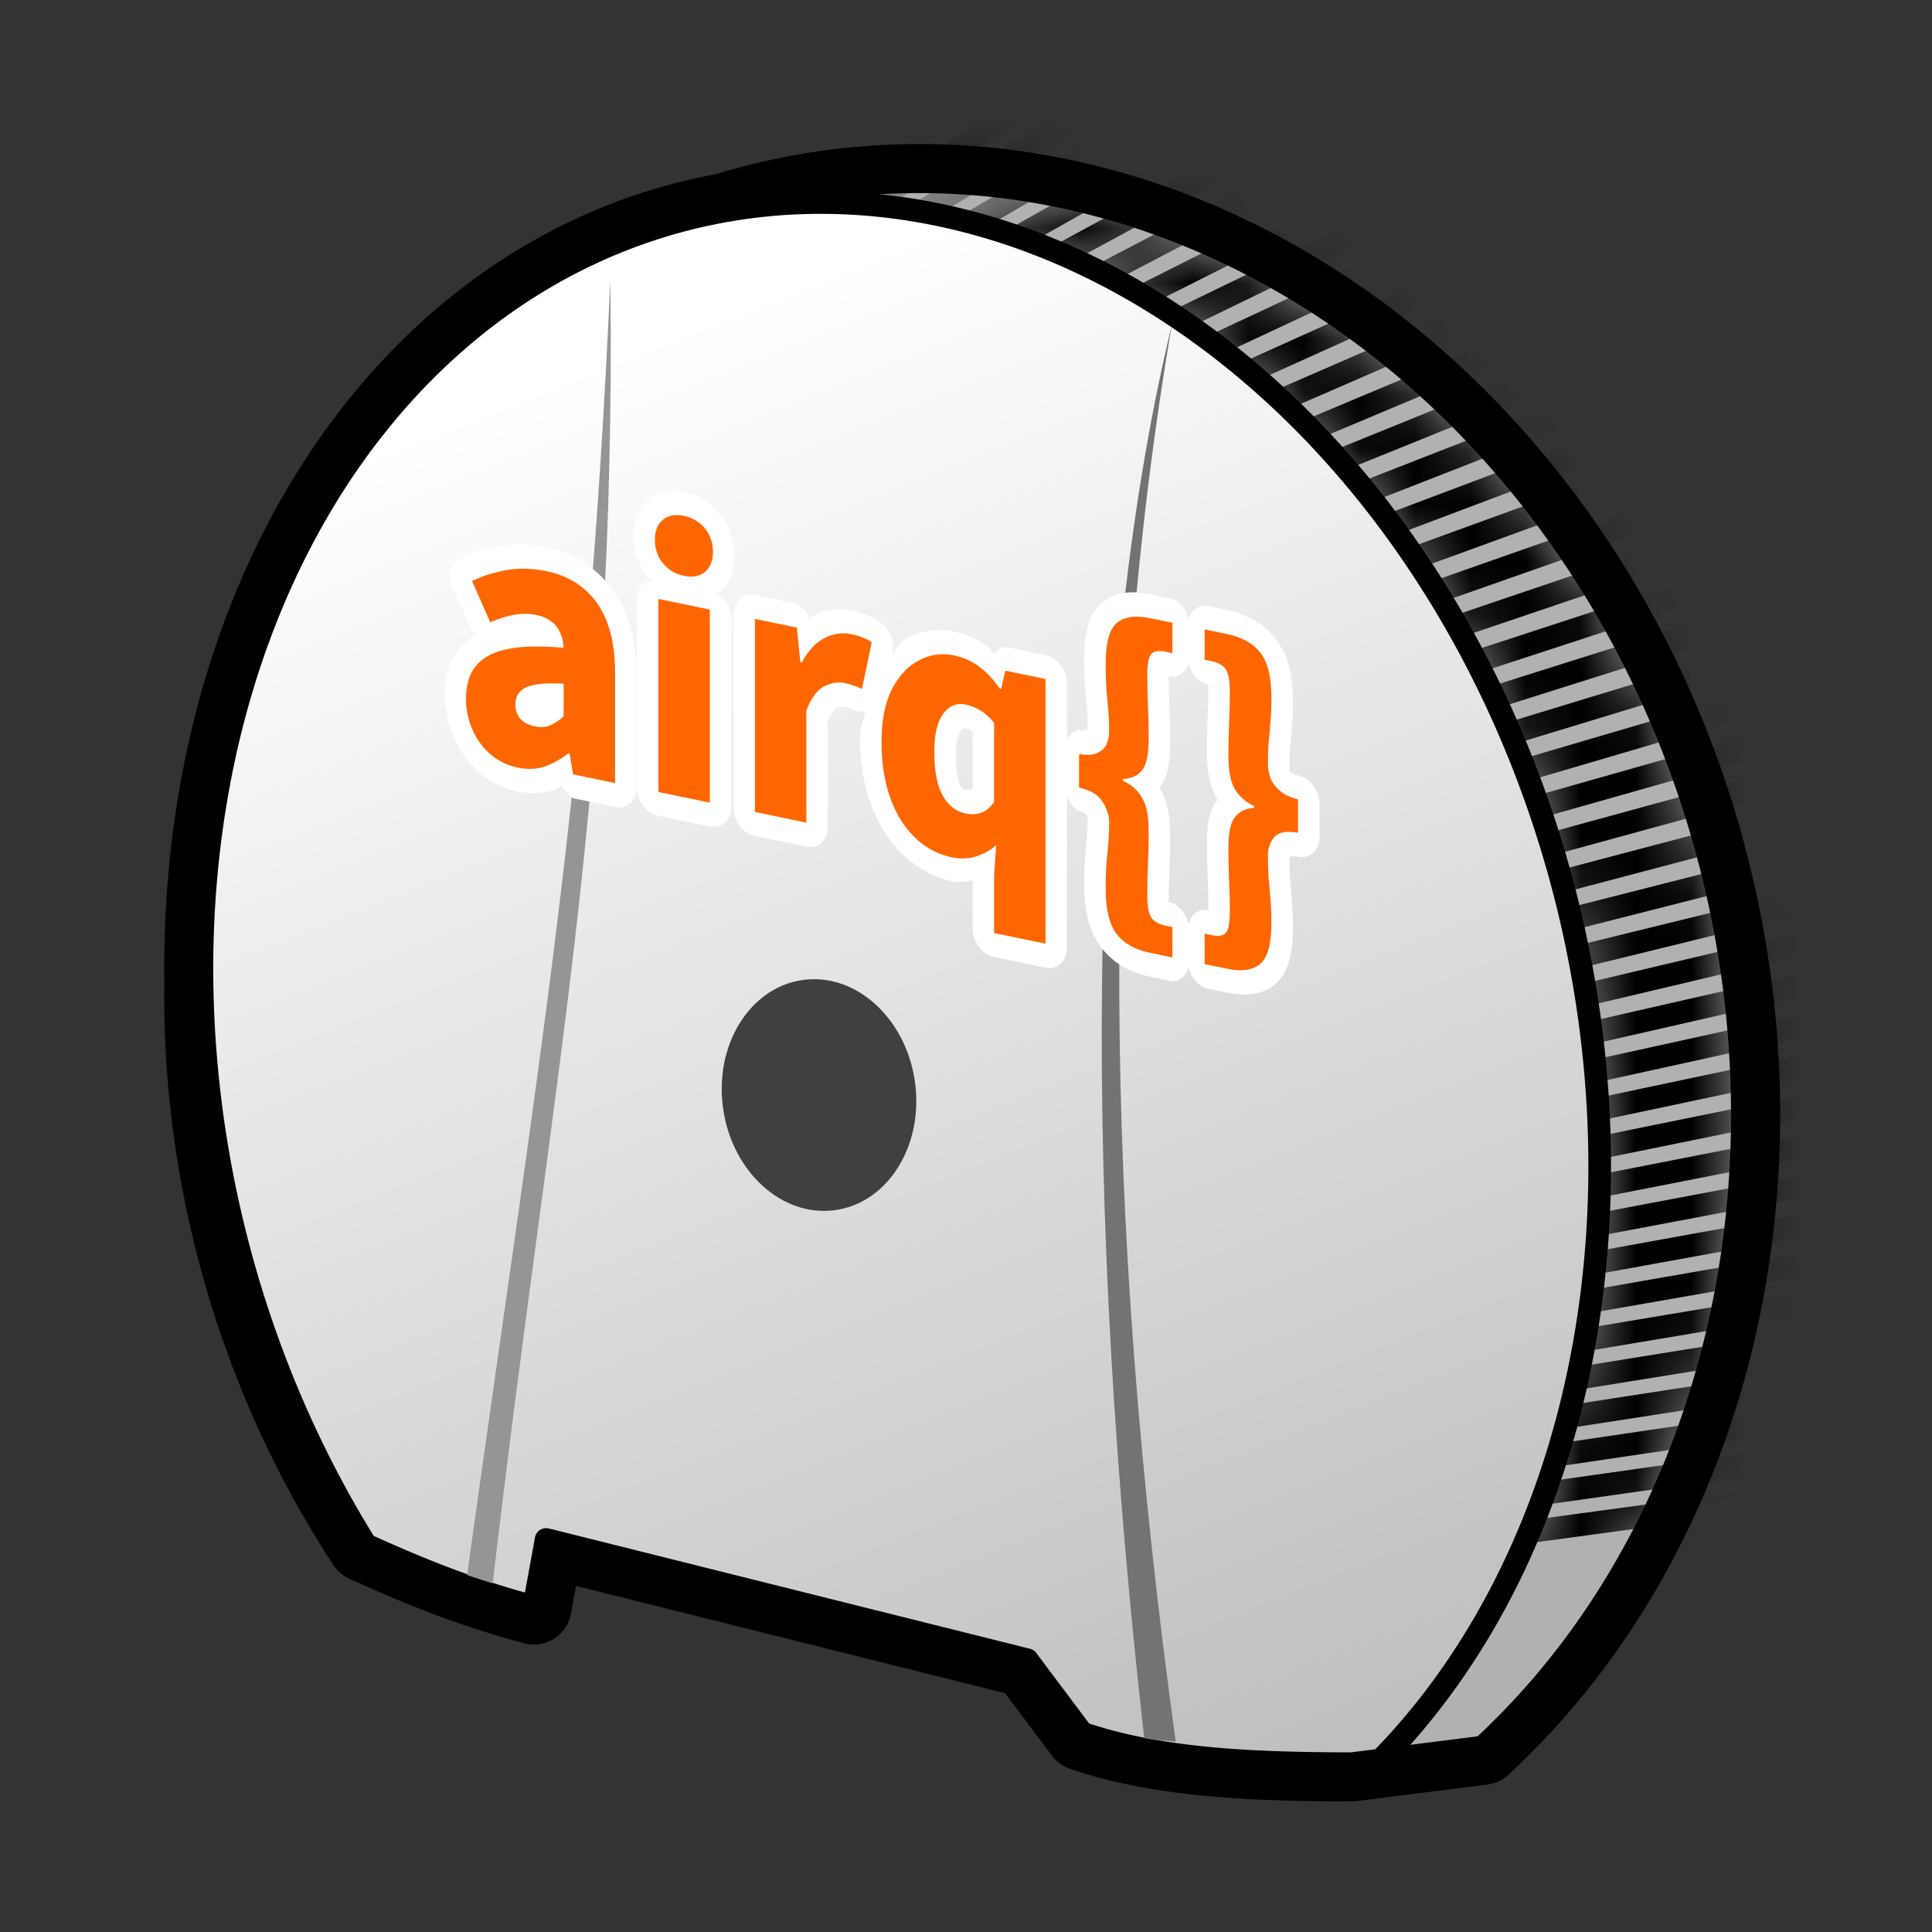 <?xml version="1.0" encoding="UTF-8"?>
<svg width="256" height="256" version="1.1" viewBox="0 0 67.733 67.733" xml:space="preserve" xmlns="http://www.w3.org/2000/svg" xmlns:xlink="http://www.w3.org/1999/xlink"><rect x="0" y="0" width="67.733" height="67.733" fill="#333333" stroke="none"/><defs><mask id="mask89" maskUnits="userSpaceOnUse"><path d="m33.417 17.898c-1.415-0.072-2.817 0.101-4.157 0.514 0.414-0.074 0.833-0.122 1.255-0.143 0.544-0.027 1.093-0.009 1.644 0.053 6.964 0.786 12.741 8.383 12.903 16.968 0.083 4.403-1.353 8.429-3.95 11.077l1.841-0.233h5.29e-4c3.066-2.833 4.779-7.143 4.684-11.781-0.178-8.698-6.545-16.065-14.221-16.456z" fill="#fff"/></mask><linearGradient id="linearGradient94" x1="27.994" x2="56.717" y1="9.783" y2="82.11" gradientUnits="userSpaceOnUse"><stop stop-color="#fff" offset="0"/><stop stop-color="#a4a4a4" offset="1"/></linearGradient></defs><g stroke="#000" stroke-linecap="round" stroke-linejoin="round"><path d="m33.455 6.403a30.852 26.738 75.816 0 0-8.074 0.998 30.67 24.065 75.993 0 0-18.298 27.052 30.852 26.738 75.816 0 0 0.004 1.166 30.852 26.738 75.816 0 0 5.709 18.526c0.012 0.005 0.024 0.01 0.035 0.016a30.67 24.065 75.993 0 0 0 5.17e-4c1.719 0.771 3.497 1.532 5.886 2.169l0.429-2.358 16.866 4.217 1.931 2.572c2.79 0.949 6.08 1.063 9.434 1.072l1.027-0.13a30.67 24.065 75.993 0 0 5.16e-4 -5.16e-4l3.575-0.452h0.001a30.852 26.738 75.816 0 0 9.099-22.883 30.852 26.738 75.816 0 0-27.623-31.964z" fill="#e9e9e9" stroke-width="2.646"/><path d="m33.455 6.403a30.852 26.738 75.816 0 0-26.368 29.216 30.852 26.738 75.816 0 0 5.708 18.526c1.73 0.777 3.516 1.544 5.921 2.185l0.429-2.359 16.866 4.217 1.93 2.573c2.79 0.949 6.08 1.062 9.434 1.072l4.602-0.582 9.58e-4 -1e-6a30.852 26.738 75.816 0 0 9.099-22.883 30.852 26.738 75.816 0 0-27.623-31.964z" fill="#b1b1b1" stroke-width=".794"/><g transform="matrix(1.942 0 0 1.942 -31.455 -28.362)" fill="none" mask="url(#mask89)" stroke-width=".409"><path d="m73.514 38.229-46.139 6.255"/><path d="m48.812 7.609-22.728 14.349"/><path d="m49.415 8.355-23.299 14.152"/><path d="m50.017 9.102-23.87 13.955"/><path d="m50.62 9.849-24.441 13.757"/><path d="m51.222 10.596-25.012 13.56"/><path d="m51.825 11.343-25.583 13.362"/><path d="m52.427 12.09-26.154 13.165"/><path d="m53.03 12.836-26.725 12.967"/><path d="m53.632 13.583-27.296 12.77"/><path d="m54.235 14.33-27.867 12.572"/><path d="m54.837 15.077-28.438 12.375"/><path d="m55.44 15.824-29.009 12.178"/><path d="m56.042 16.57-29.58 11.98"/><path d="m56.645 17.317-30.151 11.783"/><path d="m57.247 18.064-30.722 11.585"/><path d="m57.85 18.811-31.293 11.388"/><path d="m58.452 19.558-31.864 11.19"/><path d="m59.055 20.305-32.435 10.993"/><path d="m59.657 21.052-33.006 10.796"/><path d="m60.26 21.798-33.577 10.598"/><path d="m60.862 22.545-34.148 10.401"/><path d="m61.464 23.292-34.719 10.203"/><path d="m62.067 24.039-35.29 10.006"/><path d="m62.67 24.786-35.861 9.809"/><path d="m63.272 25.533-36.432 9.611"/><path d="m63.874 26.279-37.003 9.414"/><path d="m64.477 27.026-37.574 9.216"/><path d="m65.079 27.773-38.145 9.019"/><path d="m65.682 28.52-38.716 8.822"/><path d="m66.284 29.267-39.287 8.624"/><path d="m66.887 30.014-39.858 8.427"/><path d="m67.489 30.76-40.429 8.229"/><path d="m68.092 31.507-41 8.032"/><path d="m68.694 32.254-41.571 7.834"/><path d="m69.297 33.001-42.142 7.637"/><path d="m69.899 33.748-42.713 7.439"/><path d="m70.502 34.495-43.284 7.242"/><path d="m71.104 35.242-43.856 7.045"/><path d="m71.707 35.988-44.426 6.847"/><path d="m72.309 36.735-44.998 6.65"/><path d="m72.912 37.482-45.568 6.452"/></g></g><g><path d="m27.819 7.123a30.67 24.065 75.993 0 0-20.733 27.535 30.67 24.065 75.993 0 0 5.745 19.503c1.719 0.771 3.497 1.532 5.886 2.169l0.429-2.359 16.866 4.217 1.93 2.573c2.79 0.949 6.08 1.062 9.434 1.072l1.027-0.129a30.67 24.065 75.993 0 0 7.673-21.517 30.67 24.065 75.993 0 0-25.063-32.96 30.67 24.065 75.993 0 0-3.193-0.103z" fill="url(#linearGradient94)" stroke="#000" stroke-linecap="round" stroke-linejoin="round" stroke-width=".794"/><path d="m41.086 11.375c-3.189 13.182-3.019 31.504-0.971 49.561 0.354 0.068 0.74 0.075 1.104 0.126-2.548-18.477-2.685-34.798-0.133-49.686z" fill="#737373"/><path d="m21.399 9.803c-0.791 17.629-2.47 27.071-5.024 45.415 0.282 0.099 0.599 0.197 0.899 0.293 2.071-17.819 4.331-27.91 4.125-45.708z" fill="#959595"/></g><ellipse transform="rotate(-8.226)" cx="22.925" cy="42.104" rx="3.395" ry="4.074" fill="#404040"/><g transform="matrix(.948 .196 0 1.055 0 0)" stroke-linecap="round" stroke-linejoin="round"><path d="m19.15 21.95q-0.582 0-1.022-0.259-0.427-0.259-0.66-0.698t-0.233-0.983q0-1.035 0.854-1.591 0.854-0.569 2.755-0.763-0.013-0.285-0.129-0.478-0.103-0.207-0.323-0.31-0.22-0.116-0.556-0.116-0.401 0-0.815 0.142-0.414 0.142-0.892 0.414l-0.672-1.242q0.414-0.259 0.854-0.44 0.44-0.194 0.905-0.297 0.478-0.103 0.983-0.103 0.828 0 1.384 0.323 0.569 0.31 0.866 0.957 0.297 0.634 0.297 1.629v3.66h-1.552l-0.129-0.66h-0.052q-0.414 0.362-0.866 0.595-0.453 0.22-0.996 0.22zm0.634-1.487q0.323 0 0.569-0.142 0.246-0.142 0.491-0.388v-1.086q-0.672 0.091-1.073 0.233-0.388 0.142-0.556 0.349-0.155 0.194-0.155 0.44 0 0.297 0.194 0.453 0.207 0.142 0.53 0.142zm4.565 1.332v-6.415h1.901v6.415zm0.944-7.359q-0.478 0-0.776-0.272-0.297-0.272-0.297-0.724 0-0.453 0.297-0.724 0.297-0.272 0.776-0.272 0.478 0 0.776 0.272 0.297 0.272 0.297 0.724 0 0.453-0.297 0.724-0.297 0.272-0.776 0.272zm2.625 7.359v-6.415h1.552l0.129 1.125h0.052q0.349-0.647 0.828-0.957 0.491-0.323 0.996-0.323 0.272 0 0.453 0.039 0.181 0.026 0.31 0.091l-0.362 1.617q-0.155-0.039-0.297-0.052-0.142-0.026-0.349-0.026-0.362 0-0.763 0.259-0.388 0.259-0.647 0.918v3.725zm8.846 2.38v-1.953l0.078-0.983q-0.31 0.31-0.75 0.517-0.427 0.194-0.866 0.194-1.19 0-1.914-0.892-0.711-0.905-0.711-2.47 0-1.048 0.375-1.798 0.388-0.75 0.996-1.151 0.621-0.414 1.293-0.414 0.53 0 0.931 0.194 0.401 0.181 0.776 0.595h0.052l0.155-0.634h1.487v8.794zm-1.048-3.776q0.31 0 0.569-0.129t0.478-0.453v-2.625q-0.246-0.233-0.517-0.323-0.272-0.091-0.543-0.091-0.31 0-0.569 0.194-0.259 0.194-0.427 0.595-0.155 0.388-0.155 0.996 0 0.944 0.31 1.397 0.31 0.44 0.854 0.44zm6.828 3.362q-0.854 0-1.254-0.401-0.401-0.401-0.401-1.435 0-0.466 0.026-0.802 0.039-0.349 0.065-0.672 0.039-0.323 0.039-0.737 0-0.349-0.246-0.647-0.233-0.297-0.866-0.31v-1.112q0.427-0.013 0.66-0.155 0.246-0.142 0.349-0.349 0.103-0.22 0.103-0.453 0-0.414-0.039-0.737-0.026-0.323-0.065-0.66-0.026-0.349-0.026-0.815 0-1.048 0.401-1.435 0.401-0.401 1.254-0.401h0.815v1.009h-0.246q-0.401 0-0.543 0.181-0.142 0.181-0.142 0.724 0 0.517 0.026 1.022 0.026 0.491 0.026 1.086 0 0.737-0.233 1.073-0.233 0.323-0.724 0.44v0.052q0.491 0.116 0.724 0.453 0.233 0.323 0.233 1.06 0 0.582-0.026 1.086-0.026 0.504-0.026 1.022 0 0.543 0.142 0.724 0.142 0.181 0.543 0.181h0.246v1.009zm2.005 0v-1.009h0.246q0.401 0 0.543-0.181 0.142-0.181 0.142-0.724 0-0.517-0.026-1.022-0.026-0.504-0.026-1.086 0-0.737 0.233-1.06 0.246-0.336 0.724-0.453v-0.052q-0.478-0.116-0.724-0.44-0.233-0.336-0.233-1.073 0-0.595 0.026-1.086 0.026-0.504 0.026-1.022 0-0.543-0.142-0.724-0.142-0.181-0.543-0.181h-0.246v-1.009h0.815q0.854 0 1.254 0.401 0.401 0.388 0.401 1.435 0 0.466-0.039 0.815-0.026 0.336-0.065 0.66-0.026 0.323-0.026 0.737 0 0.233 0.103 0.453 0.103 0.207 0.349 0.349 0.246 0.142 0.66 0.155v1.112q-0.634 0.013-0.879 0.31-0.233 0.297-0.233 0.647 0 0.414 0.026 0.737 0.039 0.323 0.065 0.672 0.039 0.336 0.039 0.802 0 1.035-0.401 1.435-0.401 0.401-1.254 0.401z" fill="#f60" stop-color="#000000"/><path d="m25.293 11.65c-0.469 0-0.956 0.155-1.31 0.479-0.36 0.329-0.557 0.835-0.557 1.31s0.196 0.981 0.557 1.31c0.04 0.037 0.105 0.022 0.148 0.055a0.794 0.794 0 0 0-0.576 0.576v6.414a0.794 0.794 0 0 0 0.795 0.793h1.9a0.794 0.794 0 0 0 0.795-0.793v-6.414a0.794 0.794 0 0 0-0.58-0.58c0.041-0.031 0.103-0.016 0.141-0.051 0.36-0.329 0.555-0.835 0.555-1.31s-0.194-0.981-0.555-1.31c-0.355-0.324-0.843-0.479-1.312-0.479zm17.252 0.193c-0.693 0-1.346 0.169-1.812 0.635-0.516 0.506-0.637 1.201-0.637 1.996 0 0.325 0.01 0.614 0.029 0.873a0.794 0.794 0 0 0 2e-3 0.033c0.025 0.215 0.046 0.425 0.062 0.631a0.794 0.794 0 0 0 0.004 0.031c0.021 0.176 0.031 0.391 0.031 0.643 0 0.032-0.008 0.062-0.023 0.1 0.009-0.014 0.023-0.016-0.031 0.016a0.794 0.794 0 0 0-0.018 0.01c0.02-0.012-0.069 0.033-0.27 0.039a0.794 0.794 0 0 0-0.424 0.438v-1.906a0.794 0.794 0 0 0-0.793-0.795h-1.488a0.794 0.794 0 0 0-0.393 0.309c-0.089-0.054-0.159-0.148-0.254-0.191-0.388-0.186-0.821-0.271-1.268-0.271-0.611 0-1.208 0.198-1.732 0.547-0.224 0.148-0.348 0.415-0.533 0.613l0.014-0.064a0.794 0.794 0 0 0-0.418-0.883c-0.173-0.087-0.353-0.131-0.531-0.158-0.19-0.038-0.38-0.055-0.588-0.055-0.504 0-0.997 0.169-1.428 0.451-4.04e-4 2.61e-4 4.04e-4 0.002 0 2e-3 -0.044 0.029-0.065 0.088-0.107 0.119a0.794 0.794 0 0 0-0.469-0.418h-1.553a0.794 0.794 0 0 0-0.793 0.795v6.414a0.794 0.794 0 0 0 0.793 0.793h1.902a0.794 0.794 0 0 0 0.793-0.793v-3.522c0.115-0.242 0.234-0.421 0.291-0.459 0.168-0.106 0.273-0.127 0.324-0.127 0.105 0 0.181 0.007 0.209 0.012a0.794 0.794 0 0 0 0.068 0.01c0.049 0.004 0.11 0.014 0.178 0.031a0.794 0.794 0 0 0 0.314-0.049c-0.052 0.305-0.191 0.566-0.191 0.896 0 1.163 0.269 2.181 0.881 2.959a0.794 0.794 0 0 0 0.008 0.01c0.617 0.76 1.538 1.188 2.529 1.188 0.256 0 0.499-0.097 0.746-0.166v1.596a0.794 0.794 0 0 0 0.793 0.795h1.902a0.794 0.794 0 0 0 0.793-0.795v-5.064a0.794 0.794 0 0 0 0.432 0.439c0.3 0.006 0.315 0.078 0.258 0.006a0.794 0.794 0 0 0 0.014 0.016c0.067 0.081 0.062 0.096 0.062 0.143 0 0.251-0.01 0.467-0.031 0.643a0.794 0.794 0 0 0-0.004 0.031c-0.017 0.207-0.037 0.423-0.062 0.648a0.794 0.794 0 0 0-2e-3 0.025c-0.019 0.252-0.029 0.538-0.029 0.863 0 0.792 0.126 1.487 0.635 1.996 0.466 0.466 1.121 0.635 1.815 0.635h0.814a0.794 0.794 0 0 0 0.596-0.596 0.794 0.794 0 0 0 0.596 0.596h0.814c0.693 0 1.348-0.168 1.815-0.635 0.509-0.509 0.635-1.204 0.635-1.996 0-0.332-0.014-0.627-0.045-0.893-0.017-0.222-0.038-0.436-0.062-0.645-3.93e-4 -0.005 3.84e-4 -0.013 0-0.018-5.29e-4 -0.004-0.001-0.009-2e-3 -0.014-0.014-0.183-0.021-0.395-0.021-0.643 0-0.051 0.013-0.08 0.059-0.143-0.042 0.049-0.017-0.015 0.277-0.021a0.794 0.794 0 0 0 0.777-0.793v-1.113a0.794 0.794 0 0 0-0.77-0.793c-0.19-0.006-0.281-0.046-0.287-0.049-0.052-0.03-0.04-0.028-0.031-0.016-0.016-0.038-0.025-0.067-0.025-0.1 0-0.247 0.008-0.459 0.021-0.643 5.4e-4 -0.004 0.001-0.009 2e-3 -0.014 0.027-0.223 0.049-0.449 0.066-0.68l-0.004 0.027c0.03-0.271 0.045-0.57 0.045-0.902 0-0.795-0.12-1.49-0.637-1.996-0.466-0.465-1.12-0.635-1.812-0.635h-0.814a0.794 0.794 0 0 0-0.596 0.596 0.794 0.794 0 0 0-0.596-0.596zm-17.252 1.395c0.169 0 0.198 0.026 0.24 0.064 0.036 0.033 0.039 0.009 0.039 0.137 0 0.128-0.003 0.106-0.039 0.139-0.042 0.038-0.071 0.064-0.24 0.064s-0.198-0.026-0.24-0.064c-0.036-0.033-0.039-0.011-0.039-0.139 0-0.128 0.003-0.104 0.039-0.137 0.042-0.038 0.071-0.064 0.24-0.064zm16.588 0.354c-0.08 0.161-0.107 0.327-0.123 0.484 0.041-0.164 0.08-0.461 0.086-0.467a0.794 0.794 0 0 0 0.008-0.01c0.003-0.003 0.026-0.005 0.029-0.008zm4.148 0c0.003 3e-3 0.026 0.005 0.029 0.008a0.794 0.794 0 0 0 0.008 0.01c0.006 0.006 0.045 0.303 0.086 0.467-0.016-0.158-0.043-0.324-0.123-0.484zm-2.074 0.254a0.794 0.794 0 0 0 0.596 0.596h0.15c0.012 0.048-0.014-0.028-0.014 0.111 0 0.332-0.009 0.658-0.025 0.98-0.018 0.344-0.027 0.719-0.027 1.127 0 0.575 0.065 1.078 0.375 1.525a0.794 0.794 0 0 0 0.014 0.021c-5.46e-4 7.46e-4 -0.001 0.001-2e-3 2e-3a0.794 0.794 0 0 0-0.004 0.006c-0.322 0.448-0.383 0.948-0.383 1.523 0 0.4 0.009 0.775 0.027 1.127 0.017 0.322 0.025 0.649 0.025 0.98 0 0.139 0.026 0.063 0.014 0.111h-0.15a0.794 0.794 0 0 0-0.596 0.596 0.794 0.794 0 0 0-0.596-0.596h-0.15c-0.012-0.048 0.014 0.028 0.014-0.111 0-0.332 0.009-0.658 0.025-0.98 0.018-0.352 0.025-0.727 0.025-1.127 0-0.572-0.061-1.07-0.379-1.516-5e-3 -0.007-0.016-0.007-0.021-0.014 0.005-0.006 0.015-0.005 0.02-0.012a0.794 0.794 0 0 0 0.008-0.012c0.31-0.447 0.373-0.95 0.373-1.525 0-0.408-0.007-0.783-0.025-1.127-0.017-0.322-0.025-0.649-0.025-0.98 0-0.139-0.026-0.063-0.014-0.111h0.15a0.794 0.794 0 0 0 0.596-0.596zm-23.758 0.586c-0.391 0-0.775 0.04-1.15 0.121a0.794 0.794 0 0 0-0.004 0c-0.359 0.08-0.709 0.197-1.047 0.346-0.002 8.33e-4 -4e-3 0.001-0.006 2e-3 -0.329 0.137-0.648 0.3-0.955 0.492a0.794 0.794 0 0 0-0.277 1.051l0.674 1.242a0.794 0.794 0 0 0 0.166 0.133c-0.713 0.5-1.154 1.313-1.154 2.191 0 0.475 0.106 0.941 0.324 1.353 0.219 0.414 0.549 0.763 0.949 1.006a0.794 0.794 0 0 0 0.01 0.006c0.425 0.25 0.918 0.369 1.424 0.369 0.469 0 0.928-0.1 1.342-0.301a0.794 0.794 0 0 0 0.018-0.008c0.096-0.049 0.178-0.129 0.271-0.186a0.794 0.794 0 0 0 0.412 0.338h1.553a0.794 0.794 0 0 0 0.793-0.793v-3.66c0-0.742-0.107-1.398-0.373-1.965-0.257-0.557-0.673-1.023-1.199-1.312-0.516-0.297-1.119-0.426-1.77-0.426zm0 1.586c0.448 0 0.764 0.087 0.986 0.217a0.794 0.794 0 0 0 0.018 0.01c0.227 0.124 0.387 0.291 0.525 0.592a0.794 0.794 0 0 0 0.004 0.006c0.13 0.278 0.221 0.708 0.221 1.293v2.865h-0.104l-0.004-0.018a0.794 0.794 0 0 0-0.518-0.426c0.025-0.024 0.055-0.038 0.08-0.062a0.794 0.794 0 0 0 0.232-0.562v-1.086a0.794 0.794 0 0 0-0.486-0.662 0.794 0.794 0 0 0 0.484-0.564c-0.013-0.278-0.084-0.559-0.23-0.816-0.145-0.275-0.389-0.508-0.662-0.641-0.194-0.1-0.403-0.113-0.609-0.139 0.021-3.37e-4 0.041-0.006 0.062-0.006zm15.066 0c0.093 0 0.137 0.03 0.213 0.041-0.29 0.043-0.588 0.104-0.818 0.277-0.316 0.237-0.531 0.563-0.682 0.922a0.794 0.794 0 0 0-0.006 0.014c-0.157 0.391-0.211 0.816-0.211 1.289 0 0.716 0.097 1.332 0.449 1.846a0.794 0.794 0 0 0 0.006 0.01c0.289 0.409 0.804 0.606 1.305 0.674-0.097 0.024-0.198 0.066-0.295 0.066-0.592 0-0.944-0.172-1.291-0.598-0.335-0.429-0.539-1.051-0.539-1.971 0-0.602 0.108-1.072 0.291-1.44 0.206-0.396 0.445-0.664 0.723-0.848a0.794 0.794 0 0 0 0.004-2e-3c0.304-0.203 0.566-0.281 0.852-0.281zm-4.004 0.074-2e-3 0.01c-0.007-5e-5 -0.014-0.002-0.021-2e-3 0.007-0.002 0.016-6e-3 0.023-0.008zm0.391 0.037 0.07 0.01c-0.008-0.002-0.017-5.45e-4 -0.025-2e-3 -0.015-0.002-0.03-0.006-0.045-0.008zm-6.508 0.045h0.314v4.826h-0.314zm3.57 0h0.051l0.047 0.422a0.794 0.794 0 0 0 0.688 0.613c-0.13 0.199-0.326 0.335-0.418 0.57a0.794 0.794 0 0 0-0.055 0.291v2.93h-0.312zm9.088 0h0.07v7.207h-0.312v-1.129l0.074-0.951a0.794 0.794 0 0 0-0.498-0.775c0.088-0.095 0.212-0.156 0.285-0.264a0.794 0.794 0 0 0 0.139-0.445v-2.625a0.794 0.794 0 0 0-0.248-0.576c-0.007-0.006-0.017-0.007-0.023-0.014a0.794 0.794 0 0 0 0.508-0.398zm-2.098 1.397c0.085 0 0.173 0.018 0.268 0.047v1.898c-0.009 0.006-0.035 0.041-0.039 0.043-0.059 0.029-0.118 0.045-0.215 0.045-0.145 0-0.125 0.006-0.201-0.102-0.062-0.092-0.168-0.404-0.168-0.941 0-0.336 0.048-0.569 0.098-0.695 0.071-0.164 0.138-0.239 0.166-0.26 0.051-0.038 0.05-0.035 0.092-0.035zm-18.047 0.184c-0.001 7.86e-4 -7.48e-4 0.003-2e-3 0.004-8.83e-4 5.88e-4 -3e-3 -5.88e-4 -0.004 0zm23.324 0.412-0.016 0.01c0.003-0.002 0.005-6e-3 0.008-0.008 0.003-0.002 0.005-4.53e-4 0.008-2e-3zm-0.246 0.064a0.794 0.794 0 0 0 0.082 0.104c-0.038-0.019-0.076-0.033-0.115-0.049v-0.047c0.011-0.004 0.023-0.003 0.033-0.008zm6.438 0.004c0.012 0.005 0.025 0.003 0.037 0.008v0.035c-0.035 0.014-0.069 0.025-0.104 0.041a0.794 0.794 0 0 0 0.066-0.084zm-5.787 0.326 0.014 0.016c-0.002-0.003-0.007-8.47e-4 -0.01-0.004-0.003-0.003-0.001-0.009-0.004-0.012zm-22.84 0.516c-0.152 0.239-0.279 0.511-0.279 0.791 0 0.371 0.17 0.814 0.492 1.072a0.794 0.794 0 0 0 0.047 0.035c0.155 0.106 0.336 0.102 0.51 0.146-0.059 0.006-0.1 0.035-0.164 0.035-0.267 0-0.451-0.054-0.611-0.146-0.167-0.102-0.278-0.217-0.369-0.389-0.092-0.174-0.141-0.363-0.141-0.611 0-0.471 0.114-0.678 0.494-0.926a0.794 0.794 0 0 0 0.006-0.004c0.003-0.002 0.013-0.002 0.016-0.004zm23.051 0.053a0.794 0.794 0 0 0 0.008 0.012c-3.12e-4 -4.33e-4 0.002 0.016 2e-3 0.016-0.003-0.009-0.006-0.018-0.01-0.027zm0.172 3.234c0.018 0.144 0.04 0.296 0.113 0.443-0.003-3e-3 -0.026-0.005-0.029-0.008-0.013-0.013-0.045-0.295-0.084-0.436zm4.375 0c-0.039 0.141-0.071 0.423-0.084 0.436-0.003 0.003-0.026 0.005-0.029 0.008 0.073-0.147 0.095-0.299 0.113-0.443z" fill="#fff" stop-color="#000000"/></g><path transform="matrix(.948 .196 0 1.055 0 0)" d="m19.15 21.95q-0.582 0-1.022-0.259-0.427-0.259-0.66-0.698t-0.233-0.983q0-1.035 0.854-1.591 0.854-0.569 2.755-0.763-0.013-0.285-0.129-0.478-0.103-0.207-0.323-0.31-0.22-0.116-0.556-0.116-0.401 0-0.815 0.142-0.414 0.142-0.892 0.414l-0.672-1.242q0.414-0.259 0.854-0.44 0.44-0.194 0.905-0.297 0.478-0.103 0.983-0.103 0.828 0 1.384 0.323 0.569 0.31 0.866 0.957 0.297 0.634 0.297 1.629v3.66h-1.552l-0.129-0.66h-0.052q-0.414 0.362-0.866 0.595-0.453 0.22-0.996 0.22zm0.634-1.487q0.323 0 0.569-0.142 0.246-0.142 0.491-0.388v-1.086q-0.672 0.091-1.073 0.233-0.388 0.142-0.556 0.349-0.155 0.194-0.155 0.44 0 0.297 0.194 0.453 0.207 0.142 0.53 0.142zm4.565 1.332v-6.415h1.901v6.415zm0.944-7.359q-0.478 0-0.776-0.272-0.297-0.272-0.297-0.724 0-0.453 0.297-0.724 0.297-0.272 0.776-0.272 0.478 0 0.776 0.272 0.297 0.272 0.297 0.724 0 0.453-0.297 0.724-0.297 0.272-0.776 0.272zm2.625 7.359v-6.415h1.552l0.129 1.125h0.052q0.349-0.647 0.828-0.957 0.491-0.323 0.996-0.323 0.272 0 0.453 0.039 0.181 0.026 0.31 0.091l-0.362 1.617q-0.155-0.039-0.297-0.052-0.142-0.026-0.349-0.026-0.362 0-0.763 0.259-0.388 0.259-0.647 0.918v3.725zm8.846 2.38v-1.953l0.078-0.983q-0.31 0.31-0.75 0.517-0.427 0.194-0.866 0.194-1.19 0-1.914-0.892-0.711-0.905-0.711-2.47 0-1.048 0.375-1.798 0.388-0.75 0.996-1.151 0.621-0.414 1.293-0.414 0.53 0 0.931 0.194 0.401 0.181 0.776 0.595h0.052l0.155-0.634h1.487v8.794zm-1.048-3.776q0.31 0 0.569-0.129t0.478-0.453v-2.625q-0.246-0.233-0.517-0.323-0.272-0.091-0.543-0.091-0.31 0-0.569 0.194-0.259 0.194-0.427 0.595-0.155 0.388-0.155 0.996 0 0.944 0.31 1.397 0.31 0.44 0.854 0.44zm6.828 3.362q-0.854 0-1.254-0.401-0.401-0.401-0.401-1.435 0-0.466 0.026-0.802 0.039-0.349 0.065-0.672 0.039-0.323 0.039-0.737 0-0.349-0.246-0.647-0.233-0.297-0.866-0.31v-1.112q0.427-0.013 0.66-0.155 0.246-0.142 0.349-0.349 0.103-0.22 0.103-0.453 0-0.414-0.039-0.737-0.026-0.323-0.065-0.66-0.026-0.349-0.026-0.815 0-1.048 0.401-1.435 0.401-0.401 1.254-0.401h0.815v1.009h-0.246q-0.401 0-0.543 0.181-0.142 0.181-0.142 0.724 0 0.517 0.026 1.022 0.026 0.491 0.026 1.086 0 0.737-0.233 1.073-0.233 0.323-0.724 0.44v0.052q0.491 0.116 0.724 0.453 0.233 0.323 0.233 1.06 0 0.582-0.026 1.086-0.026 0.504-0.026 1.022 0 0.543 0.142 0.724 0.142 0.181 0.543 0.181h0.246v1.009zm2.005 0v-1.009h0.246q0.401 0 0.543-0.181 0.142-0.181 0.142-0.724 0-0.517-0.026-1.022-0.026-0.504-0.026-1.086 0-0.737 0.233-1.06 0.246-0.336 0.724-0.453v-0.052q-0.478-0.116-0.724-0.44-0.233-0.336-0.233-1.073 0-0.595 0.026-1.086 0.026-0.504 0.026-1.022 0-0.543-0.142-0.724-0.142-0.181-0.543-0.181h-0.246v-1.009h0.815q0.854 0 1.254 0.401 0.401 0.388 0.401 1.435 0 0.466-0.039 0.815-0.026 0.336-0.065 0.66-0.026 0.323-0.026 0.737 0 0.233 0.103 0.453 0.103 0.207 0.349 0.349 0.246 0.142 0.66 0.155v1.112q-0.634 0.013-0.879 0.31-0.233 0.297-0.233 0.647 0 0.414 0.026 0.737 0.039 0.323 0.065 0.672 0.039 0.336 0.039 0.802 0 1.035-0.401 1.435-0.401 0.401-1.254 0.401z" fill="#f60" stroke-linecap="round" stroke-linejoin="round" stroke-width="9.948" aria-label="airq{}"/></svg>
